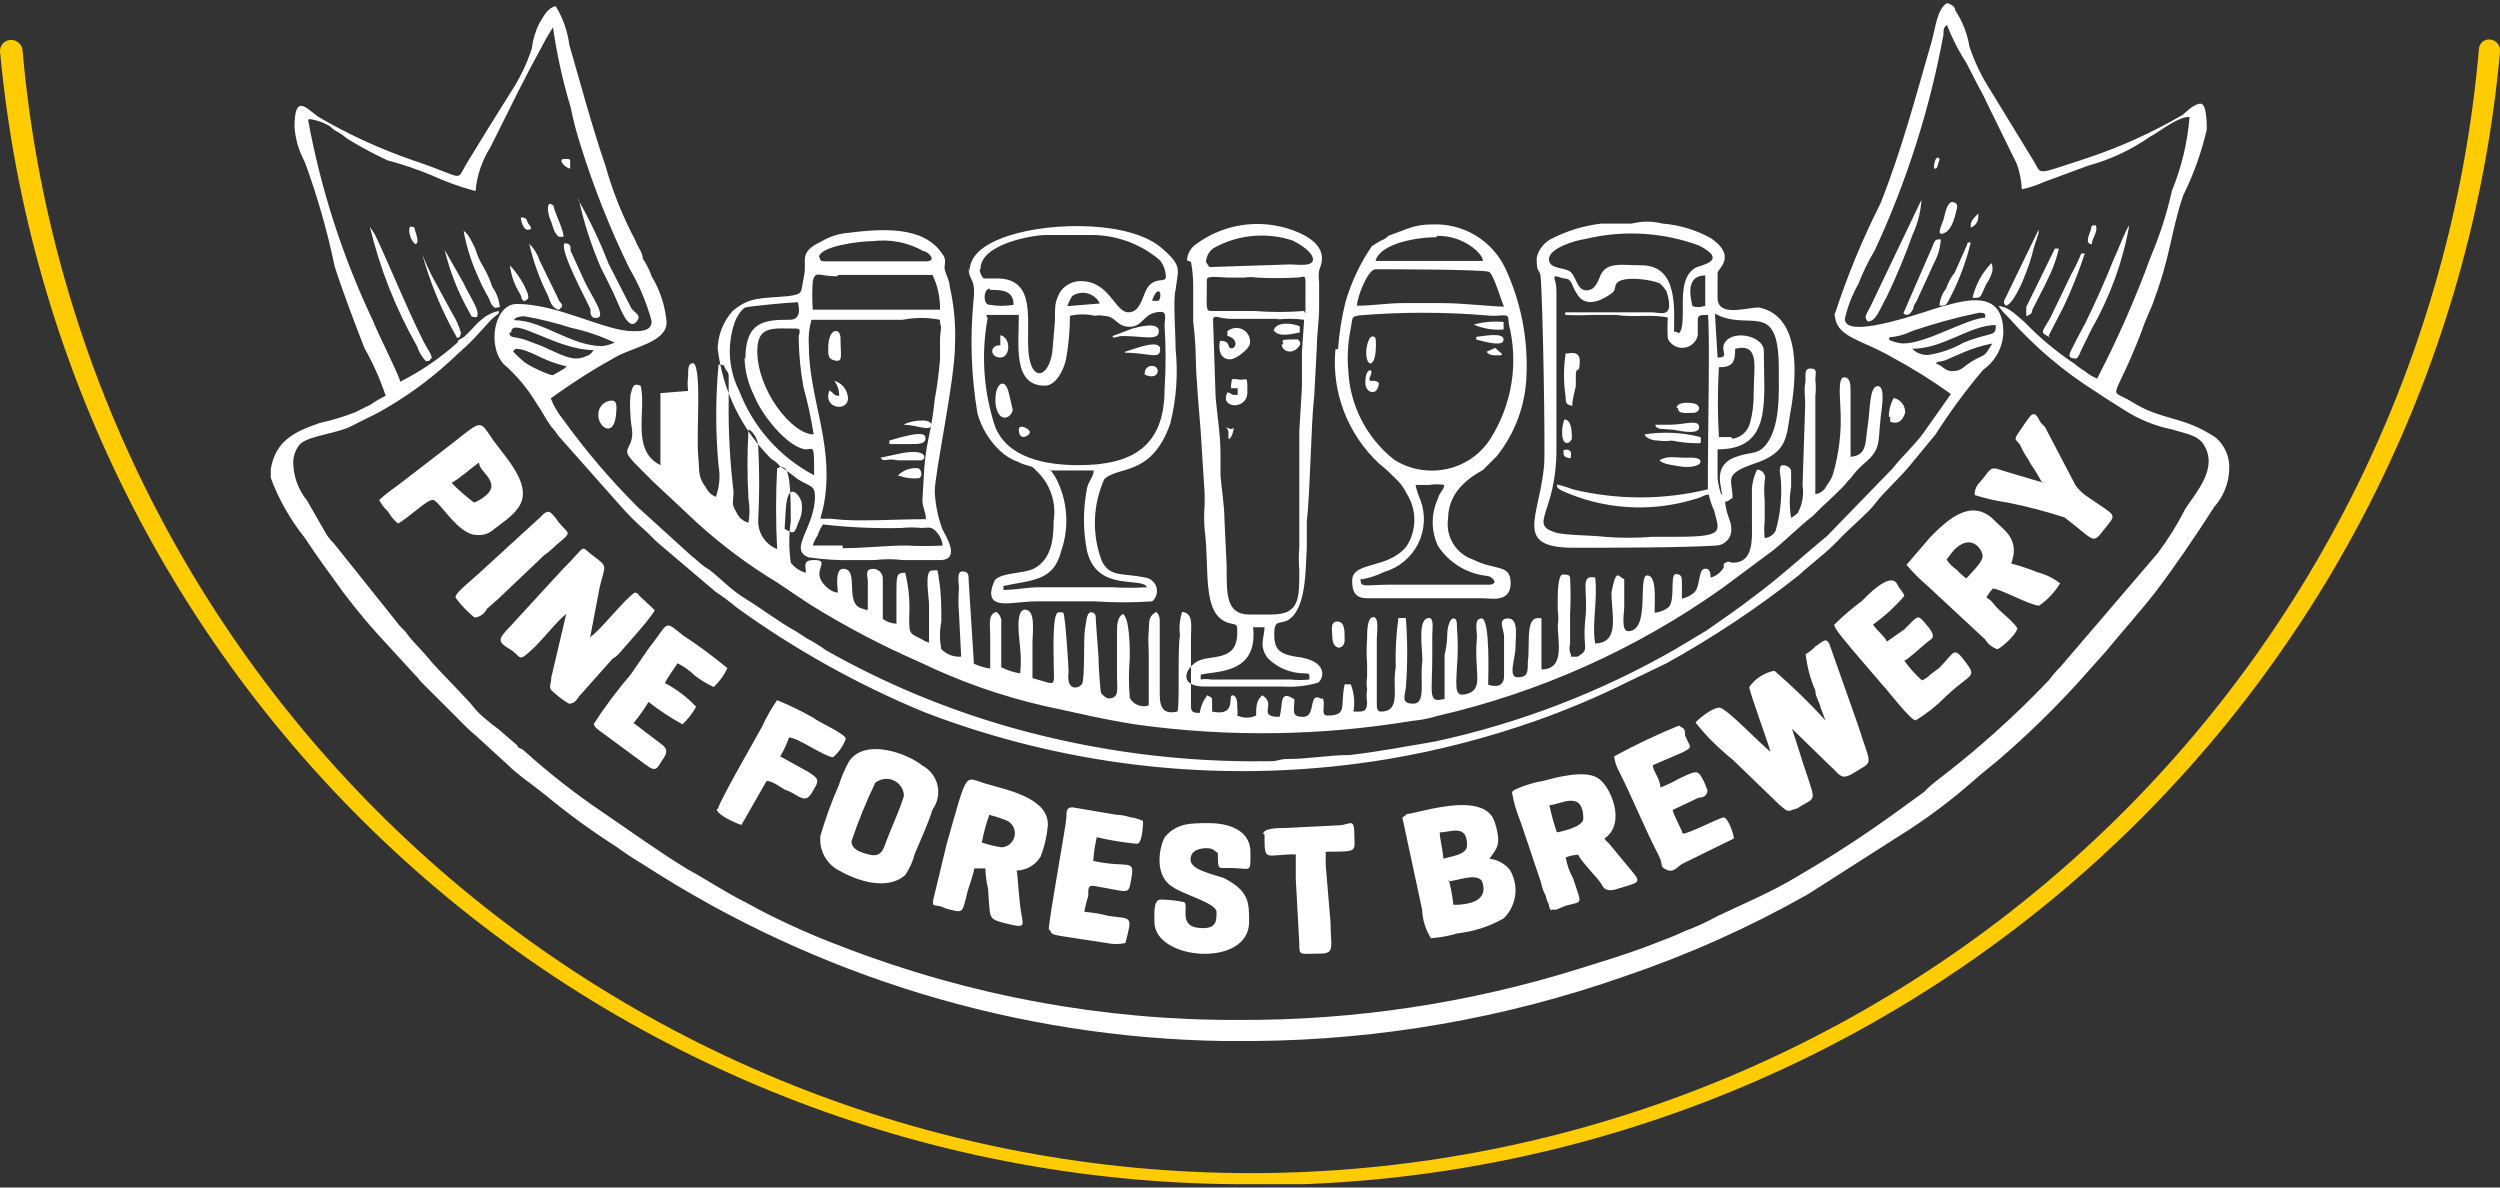 <svg width="120" height="57" viewBox="0 0 120 57" fill="none" xmlns="http://www.w3.org/2000/svg">
<rect x="0" y="0" width="120" height="57" fill="#333333" stroke="none"/>
<g clip-path="url(#clip0_75_133)">
<path d="M60.042 56.842C45.026 56.915 30.529 51.368 19.413 41.298C8.297 31.227 1.37 17.363 2.71358e-06 2.446C-0 2.313 0.049 2.185 0.14 2.087C0.23 1.989 0.353 1.929 0.486 1.919C0.625 1.906 0.764 1.947 0.874 2.034C0.984 2.12 1.057 2.245 1.078 2.383C2.359 17.1 9.125 30.803 20.039 40.787C30.954 50.771 45.224 56.31 60.032 56.31C74.84 56.31 89.11 50.771 100.024 40.787C110.939 30.803 117.704 17.1 118.986 2.383C118.985 2.313 118.999 2.244 119.028 2.181C119.056 2.118 119.098 2.061 119.15 2.015C119.202 1.969 119.263 1.935 119.33 1.915C119.396 1.894 119.466 1.889 119.535 1.898C119.605 1.905 119.672 1.927 119.733 1.961C119.794 1.995 119.848 2.041 119.891 2.096C119.935 2.151 119.967 2.214 119.985 2.281C120.004 2.348 120.009 2.419 120 2.488C118.646 17.397 111.735 31.256 100.634 41.328C89.532 51.4 75.048 56.951 60.042 56.884V56.842Z" fill="#FECC00"/>
<path fill-rule="evenodd" clip-rule="evenodd" d="M88.066 15.012C88.066 16.192 89.27 16.256 90.771 17.12C91.767 17.655 92.727 18.254 93.645 18.912L92.335 20.768C91.912 21.358 91.299 21.906 90.834 22.497L87.706 25.722C86.523 26.692 85.445 27.704 84.24 28.59C83.459 29.201 82.677 29.728 81.894 30.276L80.415 31.162C76.828 33.221 72.942 34.715 68.897 35.59C67.523 35.822 66.213 36.075 64.776 36.243C63.761 36.243 62.789 36.433 61.775 36.433C61.416 36.433 61.352 36.538 60.993 36.538C56.801 36.609 52.622 36.069 48.587 34.936C45.476 34.06 42.481 32.814 39.668 31.225C39.366 31.006 39.048 30.809 38.717 30.635L38.231 30.319C37.386 29.855 36.604 29.243 35.843 28.779C35.082 28.316 34.639 27.81 34.047 27.346C33.897 27.261 33.755 27.162 33.624 27.051C33.491 26.922 33.35 26.802 33.201 26.692L30.623 24.352C29.312 23.046 28.111 21.636 27.03 20.135C26.779 19.832 26.579 19.49 26.438 19.123C27.431 18.398 28.469 17.736 29.545 17.141C30.39 16.656 31.997 16.424 31.997 15.476C31.932 14.692 31.686 13.934 31.278 13.262C31.176 12.963 31.034 12.679 30.855 12.418C30.855 12.123 30.623 11.891 30.496 11.533C29.889 10.393 29.407 9.191 29.059 7.949C28.404 6.03 27.875 4.048 27.326 2.151C27.244 1.492 27.02 0.86 26.671 0.295C26.248 0.401 26.079 0.822 25.889 1.117C25.698 1.493 25.576 1.9 25.53 2.319C25.289 3.065 24.948 3.774 24.515 4.428C23.902 5.397 22.951 6.937 22.402 7.843C21.852 8.75 22.402 8.56 19.887 7.717C18.284 7.169 16.741 6.463 15.28 5.608C14.688 5.187 14.138 4.47 14.138 6.093C14.177 6.677 14.343 7.245 14.624 7.759C15.227 9.394 15.707 11.071 16.061 12.777C16.421 13.915 17.076 15.644 17.499 16.72C17.91 17.444 18.25 18.207 18.513 18.997C18.263 19.118 18.023 19.259 17.794 19.418L17.076 19.777C16.514 19.999 15.934 20.175 15.343 20.304C14.138 20.725 13.229 21.147 12.997 22.517V22.939C13.383 23.975 13.933 24.943 14.624 25.807C15.216 26.713 15.829 27.535 16.484 28.442C17.142 29.316 17.848 30.154 18.598 30.951L19.971 32.448C20.098 32.553 20.098 32.617 20.225 32.743L21.958 34.472C22.238 34.77 22.534 35.051 22.846 35.316L24.346 36.686C24.896 37.234 25.614 37.698 26.206 38.183C27.274 39.068 28.396 39.884 29.566 40.629C30.052 40.987 30.454 41.24 30.94 41.535C39.227 46.893 48.858 49.816 58.731 49.969H60.169C66.231 49.922 72.244 48.875 77.964 46.869C81.019 45.835 83.97 44.515 86.777 42.927L91.003 40.228C92.415 39.359 93.745 38.364 94.977 37.255L95.928 36.475C97.253 35.335 98.509 34.117 99.689 32.828L101.084 31.267C101.803 30.382 102.691 29.412 103.473 28.4C104.255 27.388 105.396 25.722 106.283 24.331C106.726 23.836 106.981 23.202 107.002 22.539C107.021 22.249 106.972 21.959 106.858 21.691C106.744 21.424 106.569 21.187 106.347 21C104.741 19.924 103.768 20.219 102.268 19.25C101.148 18.596 101.444 19.439 102.817 15.855C102.987 15.307 103.24 14.885 103.409 14.358C104.191 12.25 104.191 11.195 104.783 9.403C105.286 8.39 105.669 7.322 105.924 6.22C105.924 5.925 105.924 4.976 105.628 4.976C105.332 4.976 104.973 5.334 104.783 5.503C103.305 6.368 101.739 7.074 100.112 7.611C97.724 8.391 97.999 8.391 97.661 7.801L95.547 4.343C95.121 3.686 94.78 2.978 94.533 2.235C94.432 1.617 94.202 1.028 93.856 0.506C93.856 0.337 93.687 0.211 93.455 0.148C92.969 0.443 92.906 1.349 92.715 2.003C91.954 4.638 91.278 7.211 90.264 9.762C89.385 11.501 88.643 13.305 88.045 15.159L88.066 15.012ZM58.964 20.747C58.964 21.042 58.964 20.747 58.964 20.979C58.964 21.21 59.133 20.978 59.196 20.683C59.26 20.388 59.196 20.683 58.964 20.557C58.731 20.43 58.964 20.557 58.964 20.747ZM92.779 8.096C92.969 8.096 92.969 8.096 93.032 7.864C93.096 7.632 93.138 7.632 93.032 7.569C92.927 7.506 92.8 7.864 92.842 8.096H92.779ZM27.368 8.096C27.368 7.991 27.368 7.991 27.368 7.801C27.368 7.611 27.368 7.632 27.073 7.632C26.777 7.632 27.072 8.033 27.368 8.096ZM75.047 21.611C75.047 21.843 75.047 21.906 75.237 21.969C75.427 22.033 75.406 21.969 75.406 21.78C75.406 21.59 75.237 21.548 75.047 21.611ZM71.349 16.888C71.518 17.057 71.581 17.057 71.94 17.057C72.3 17.057 71.94 16.888 71.771 16.698L71.349 16.888ZM94.596 10.795C94.596 10.921 94.596 10.795 94.596 10.921C94.699 10.887 94.788 10.822 94.852 10.735C94.916 10.649 94.953 10.544 94.956 10.437C94.956 10.205 94.956 10.437 94.956 10.247C94.85 10.373 94.596 10.563 94.596 10.795ZM25.36 11.027C25.593 11.027 25.466 10.858 25.36 10.732C25.255 10.605 25.361 10.437 25.001 10.437C25.001 10.605 25.128 11.027 25.318 11.027H25.36ZM48.904 20.62C48.904 21.21 49.432 20.915 49.432 20.747C49.432 20.578 48.904 20.325 48.904 20.62ZM54.948 17.879V17.985C55.667 18.301 55.73 17.563 55.308 17.563C55.263 17.56 55.219 17.566 55.177 17.58C55.135 17.595 55.096 17.617 55.062 17.646C55.029 17.676 55.002 17.712 54.982 17.752C54.962 17.791 54.951 17.835 54.948 17.879ZM19.908 11.723C20.204 11.723 19.908 11.069 19.908 11.006C19.908 10.943 19.908 10.879 19.675 10.879C19.549 11.238 19.845 11.723 19.971 11.723H19.908ZM100.408 11.723C100.408 11.427 100.725 11.132 100.598 10.816C100.366 10.816 100.408 10.816 100.366 11.006C100.324 11.195 100.049 11.659 100.366 11.723H100.408ZM43.156 22.834C43.439 22.939 43.742 22.982 44.043 22.96C44.339 22.96 44.233 22.475 44.043 22.475C43.868 22.459 43.691 22.483 43.526 22.545C43.361 22.608 43.213 22.706 43.092 22.834H43.156ZM43.388 20.388C43.98 20.388 44.698 20.747 44.698 20.388C44.698 20.03 43.557 20.219 43.388 20.388ZM70.862 16.171V16.298C71.349 16.424 72.173 16.656 72.173 16.298C72.173 15.939 71.222 16.129 70.862 16.171ZM65.537 18.385C65.537 18.87 66.128 19.06 66.192 18.385C66.065 18.28 66.065 18.28 65.833 18.28C65.6 18.28 65.833 18.027 65.833 17.858C65.833 17.689 65.537 17.732 65.537 18.322V18.385ZM70.736 15.581C71.188 15.777 71.682 15.856 72.173 15.813C72.173 15.581 72.173 15.707 72.173 15.454C71.69 15.408 71.203 15.451 70.736 15.581ZM61.521 16.53C61.521 16.888 62.113 17.078 62.409 16.53V16.424C62.24 16.235 62.409 16.298 61.88 16.298C61.352 16.298 61.648 16.424 61.585 16.53H61.521ZM80.542 19.587C80.542 19.882 80.901 19.819 81.26 19.819C81.62 19.819 81.683 19.418 81.26 19.355C80.838 19.292 80.479 19.355 80.479 19.587H80.542ZM74.984 20.789C74.984 21.506 75.449 21.253 75.449 21.021C75.449 20.789 75.449 20.135 75.089 20.135C75.011 20.344 74.975 20.566 74.984 20.789ZM25.128 14.463C25.487 14.358 25.382 14.168 25.128 13.641C24.948 13.313 24.728 13.009 24.473 12.735C24.535 13.221 24.701 13.688 24.959 14.105C25.086 14.295 24.959 14.358 25.192 14.463H25.128ZM48.016 16.572C47.467 16.572 47.53 17.162 48.016 17.162C48.502 17.162 48.545 16.213 48.016 16.087V16.572ZM65.579 16.93C65.579 17.647 66.044 17.689 66.044 16.572C66.044 16.256 66.044 16.15 65.875 16.15C65.706 16.15 65.579 16.614 65.579 16.93ZM27.051 11.364C27.051 11.069 26.755 10.479 26.629 10.099C26.502 9.72 26.629 9.93 26.459 9.804C26.291 9.677 26.206 10.099 26.459 10.647C26.506 10.812 26.563 10.974 26.629 11.132C26.819 11.427 26.819 11.364 27.051 11.364ZM61.141 15.855C61.373 16.213 62.028 16.024 62.388 15.96V15.665C62.028 15.497 61.246 15.433 61.141 15.855ZM93.666 9.699C93.434 9.804 93.37 10.226 93.307 10.479C93.244 10.732 92.884 11.364 93.307 11.195C93.73 11.027 93.856 10.289 93.92 10.057C93.983 9.825 93.92 9.741 93.73 9.699H93.666ZM94.744 14.295C95.103 14.295 95.04 14.295 95.336 13.641C95.445 13.493 95.53 13.33 95.59 13.156C95.625 13.073 95.643 12.983 95.643 12.893C95.643 12.802 95.625 12.713 95.59 12.629C95.141 13.092 94.826 13.668 94.681 14.295H94.744ZM63.952 30.55C63.952 31.267 64.543 31.204 64.543 30.719C64.543 30.234 64.543 29.834 64.184 29.834C63.825 29.834 63.952 30.319 63.952 30.55ZM79.464 20.451C79.591 20.62 79.718 20.578 80.246 20.62C80.373 20.62 81.556 20.936 81.556 20.515C81.556 20.093 80.901 20.388 80.119 20.388C79.76 20.388 79.76 20.388 79.464 20.388V20.451ZM53.997 16.93C55.139 16.93 55.688 17.289 55.688 16.762C55.688 16.235 54.42 16.762 53.997 16.888V16.93ZM42.691 21.147V21.316H43.642C44.128 21.316 44.424 21.316 44.424 21.021C44.424 20.725 43.874 20.852 43.642 20.894C43.321 20.962 43.003 21.047 42.691 21.147ZM42.268 21.969C42.437 22.222 42.5 21.969 43.113 22.096H44.191C44.487 22.096 44.593 21.442 43.05 21.801L42.268 21.969ZM90.729 20.009C90.729 20.135 90.729 20.009 90.729 20.241C91.215 20.43 91.384 20.009 91.447 19.819C91.456 19.654 91.405 19.491 91.305 19.36C91.204 19.228 91.06 19.137 90.898 19.102C90.745 19.38 90.665 19.692 90.665 20.009H90.729ZM40.281 18.997C39.986 18.997 40.049 18.87 39.816 18.744C39.457 19.587 40.704 19.819 40.704 19.102C40.694 18.914 40.625 18.734 40.508 18.587C40.391 18.439 40.23 18.332 40.049 18.28C40.201 18.488 40.283 18.739 40.281 18.997ZM39.753 16.72C39.753 17.078 39.753 17.247 40.112 17.31C40.471 17.373 40.345 17.078 40.345 16.235C40.345 15.707 39.753 15.707 39.753 16.72ZM79.654 22.096C79.823 22.286 80.309 22.328 80.669 22.391C81.028 22.454 81.62 22.391 81.62 22.159C81.62 21.927 81.155 21.969 80.796 21.969C80.436 21.969 80.014 21.864 79.654 22.096ZM53.406 16.129C53.406 16.298 53.596 16.129 53.892 16.129C54.906 16.129 55.625 16.382 55.625 15.897C55.625 15.412 54.61 15.707 54.357 15.771L53.406 16.129ZM59.091 18.638C59.218 18.638 59.091 18.638 59.408 18.638V18.954C58.985 18.954 59.281 18.954 58.922 18.828C58.499 19.608 59.873 19.713 59.873 18.828C59.873 17.942 59.873 18.28 59.45 18.216C59.027 18.153 59.154 18.216 59.091 18.47V18.638ZM28.721 19.945C28.721 20.494 29.439 21.021 29.566 19.945C29.566 19.756 29.693 19.229 29.376 19.229C29.202 19.229 29.036 19.297 28.913 19.42C28.79 19.543 28.721 19.709 28.721 19.882V19.945ZM78.999 20.957C79.169 21.085 79.378 21.152 79.591 21.147C79.808 21.177 80.029 21.177 80.246 21.147C80.698 21.241 81.159 21.284 81.62 21.274C81.654 21.178 81.654 21.074 81.62 20.979C80.743 20.753 79.83 20.71 78.936 20.852L78.999 20.957ZM47.784 19.102C47.763 19.332 47.799 19.564 47.89 19.777C48.143 20.304 48.608 19.945 48.608 19.65L48.439 18.933C48.249 18.027 47.784 18.448 47.784 19.102ZM22.888 15.223C23.078 14.927 22.529 14.21 22.233 13.557L21.345 11.997C21.596 13.045 21.995 14.053 22.529 14.991C22.655 15.159 22.529 15.223 22.888 15.223ZM26.84 14.864C27.03 14.674 27.03 14.674 26.84 14.442L26.671 14.084L25.889 12.482C25.794 12.185 25.627 11.917 25.403 11.701C25.603 12.571 25.908 13.414 26.312 14.21C26.417 14.506 26.481 14.738 26.776 14.864H26.84ZM93.096 14.674C93.413 14.674 93.413 14.674 93.645 14.21C94.062 13.393 94.382 12.53 94.596 11.638C94.364 11.638 94.491 11.638 94.364 11.87L93.835 13.072C93.65 13.305 93.506 13.569 93.413 13.852C93.226 14.088 93.115 14.374 93.096 14.674ZM97.323 15.159C97.555 15.033 97.513 15.033 97.555 14.864L98.168 13.662C98.274 13.43 98.4 13.198 98.527 12.882C98.654 12.566 98.76 12.229 98.823 11.934H98.633L97.259 14.738C97.259 14.991 97.259 14.927 97.259 15.159H97.323ZM37.661 25.385C38.083 25.617 38.126 25.68 38.316 25.09C38.462 24.811 38.521 24.495 38.485 24.183C38.485 23.888 37.83 22.939 37.724 24.373L37.661 25.385ZM75.153 16.951C75.045 17.65 75.045 18.361 75.153 19.06C75.153 19.313 75.153 19.418 75.47 19.482C75.47 19.186 75.575 18.828 75.639 18.533V18.048C75.639 17.5 75.829 18.048 75.829 17.331C75.829 16.909 75.512 16.909 75.216 16.973L75.153 16.951ZM58.858 16.108C59.471 16.235 59.344 16.72 59.112 16.72C58.879 16.72 59.112 16.361 58.562 16.361C58.518 16.534 58.518 16.715 58.562 16.888C58.587 16.996 58.65 17.091 58.739 17.157C58.828 17.223 58.938 17.254 59.048 17.247C59.344 17.247 59.999 16.72 59.999 16.466C60.013 16.349 59.994 16.23 59.944 16.123C59.895 16.015 59.818 15.923 59.72 15.856C59.623 15.789 59.508 15.749 59.39 15.742C59.272 15.734 59.154 15.759 59.048 15.813C58.858 15.939 58.922 15.813 58.922 16.108H58.858ZM98.337 16.108L99.055 14.716C99.448 13.889 99.787 13.037 100.07 12.165H99.901C99.761 12.513 99.598 12.851 99.415 13.177L98.4 15.286C97.978 16.003 97.914 15.939 98.4 16.192L98.337 16.108ZM28.594 15.265C29.186 15.265 28.404 14.253 28.045 13.473L27.39 12.039C27.39 11.807 27.389 11.681 27.093 11.681C26.861 12.039 28.108 14.316 28.34 14.843C28.34 15.033 28.34 15.265 28.594 15.265ZM91.363 15.033C91.363 15.033 91.616 15.328 91.849 14.78C91.849 14.611 91.976 14.548 92.039 14.358L92.863 12.566C93.036 12.232 93.137 11.866 93.159 11.491C92.8 11.491 92.927 11.491 92.567 12.271L91.363 15.033ZM96.287 14.674C96.773 14.548 97.492 12.566 97.597 11.976L97.851 11.195C97.851 11.027 97.851 11.195 97.851 11.027L96.287 14.253C96.16 14.485 96.16 14.548 96.287 14.674ZM21.873 16.213C22.064 16.213 22.064 16.213 22.127 15.982C22.031 15.647 21.889 15.328 21.704 15.033L20.732 13.241C20.56 12.904 20.404 12.56 20.267 12.208C20.657 13.606 21.218 14.951 21.937 16.213H21.873ZM23.987 14.716C23.953 14.374 23.83 14.047 23.628 13.768C23.522 13.437 23.381 13.119 23.205 12.819C23.033 12.535 22.898 12.23 22.803 11.912C22.677 11.68 22.486 11.195 22.254 11.09C22.387 11.817 22.607 12.524 22.909 13.198C23.033 13.502 23.174 13.797 23.332 14.084C23.431 14.234 23.51 14.397 23.564 14.569C23.754 14.801 23.691 14.801 23.987 14.738V14.716ZM89.651 15.433C90.073 15.433 90.243 14.78 90.56 14.253C91.027 13.277 91.444 12.278 91.806 11.259C92.051 10.735 92.194 10.17 92.229 9.593L89.778 14.716C89.524 15.201 89.482 15.201 89.651 15.433ZM27.77 9.509C28.017 10.659 28.378 11.782 28.848 12.861C29.08 13.325 29.334 13.81 29.566 14.337C29.799 14.864 30.158 15.834 30.517 15.476C30.877 15.117 30.412 15.012 30.285 14.759L29.207 12.65C28.803 11.604 28.323 10.59 27.77 9.614V9.509ZM20.436 17.331C20.669 17.331 20.563 17.331 20.732 17.162C20.693 17.036 20.636 16.915 20.563 16.804C20.014 15.96 18.45 12.144 17.985 11.238L17.752 10.879C18.233 12.887 18.994 14.818 20.014 16.614C20.102 16.88 20.246 17.125 20.436 17.331ZM99.33 17.036C99.33 17.204 99.52 17.204 99.689 17.204C99.77 17.095 99.835 16.974 99.88 16.846L100.408 15.771C101.287 14.234 101.895 12.558 102.205 10.816C102.035 11.006 101.613 12.144 101.486 12.376C101.084 13.388 100.598 14.485 100.112 15.476C99.986 15.729 99.33 16.909 99.33 17.036ZM21.873 28.695C22.132 29.051 22.438 29.37 22.782 29.644C22.909 29.63 23.03 29.584 23.134 29.511C23.237 29.437 23.32 29.337 23.374 29.222L23.902 28.758L26.121 26.65C26.317 26.511 26.501 26.356 26.671 26.186C27.516 25.469 27.326 25.701 26.798 25.048C26.686 24.863 26.543 24.699 26.375 24.563C26.079 24.563 26.016 24.795 25.762 24.984L22.951 27.557C22.782 27.725 21.873 28.442 21.873 28.632V28.695ZM60.697 40.038C60.697 41.43 60.697 41.008 62.197 41.008C62.197 41.472 62.197 41.725 62.197 42.189L62.367 45.309C62.367 45.9 62.367 45.773 63.381 45.773C64.1 45.773 63.867 45.415 63.867 44.297L63.635 41.535V40.882C65.241 40.882 65.008 40.882 65.008 40.038C65.008 39.195 64.776 39.617 64.226 39.617L61.711 39.743C61.352 39.743 60.633 39.743 60.633 40.038H60.697ZM98.083 23.171L96.097 22.581C95.442 22.328 95.568 22.581 94.956 23.234C94.835 23.383 94.774 23.571 94.786 23.762C95.297 23.925 95.82 24.045 96.35 24.12C97.28 24.304 98.197 24.544 99.098 24.837C100.598 25.975 100.408 26.165 101.021 25.385C101.634 24.605 101.613 24.837 100.176 23.825C99.962 23.684 99.776 23.505 99.626 23.298L98.147 20.472C98.04 20.396 97.953 20.294 97.893 20.177C97.597 19.587 97.471 19.945 97.005 20.599C96.541 21.253 96.815 21.021 97.005 21.442C97.196 21.864 97.365 22.033 97.471 22.265C97.672 22.555 97.856 22.858 98.02 23.171H98.083ZM34.406 38.837C34.406 39.132 35.42 39.553 35.59 39.596L36.794 37.487C37.09 37.487 37.449 37.782 37.682 37.909C37.853 37.965 38.017 38.043 38.168 38.141C38.76 38.499 38.823 38.33 39.182 37.677C39.309 37.382 39.182 37.318 38.823 37.065L37.449 36.306C37.624 36.021 37.766 35.717 37.872 35.4C38.295 35.4 39.542 36.306 39.985 36.349C40.263 36.111 40.474 35.806 40.598 35.463C40.598 35.231 39.33 34.683 39.034 34.451C38.476 34.132 37.897 33.85 37.301 33.608C37.025 34.007 36.784 34.431 36.583 34.873C36.393 35.231 34.469 38.562 34.469 38.815L34.406 38.837ZM77.478 36.306C77.511 36.557 77.59 36.8 77.71 37.023C78.302 38.162 78.978 39.849 79.633 41.092C79.866 41.577 79.633 41.577 79.993 41.746C80.352 41.915 80.521 41.577 80.774 41.451L83.226 40.249C83.226 40.017 82.93 39.237 82.74 39.237C82.55 39.237 81.07 40.017 80.774 40.017C80.648 39.659 80.352 39.174 80.288 38.879L81.535 38.288C81.789 38.288 81.958 38.162 81.958 37.93L81.789 37.508C81.493 36.981 81.535 36.918 80.584 37.382C80.299 37.543 80.002 37.684 79.697 37.803C79.697 37.382 79.337 37.023 79.337 36.728L80.711 36.138C81.303 35.843 81.134 35.906 80.88 35.294C80.88 34.999 80.88 34.999 80.584 34.831C79.522 35.264 78.484 35.756 77.478 36.306ZM88.045 29.981C88.045 30.213 88.721 30.93 88.89 31.162L90.391 32.912C90.623 33.144 91.701 34.578 91.954 34.578C92.478 34.257 92.96 33.875 93.391 33.439C94.575 32.3 94.934 32.553 94.343 31.773C93.751 30.993 93.856 31.288 93.075 32.069L92.673 32.364C92.556 32.492 92.411 32.593 92.25 32.659C91.936 32.373 91.653 32.055 91.405 31.71C91.532 31.71 92.419 30.867 92.673 30.698C92.927 30.529 92.673 30.213 92.356 29.855C92.039 29.496 92.06 29.559 91.405 30.213L90.56 30.803C90.56 30.635 90.095 30.276 89.904 29.981C90.456 29.584 90.959 29.124 91.405 28.611C91.405 28.484 91.172 28.252 91.109 28.126C91.046 27.999 90.877 27.409 89.672 28.548L89.376 28.843C88.908 29.193 88.463 29.573 88.045 29.981ZM28.51 34.767C28.51 34.936 28.932 35.168 29.165 35.358L31.024 36.728C31.489 37.087 31.553 36.855 31.743 36.559C31.933 36.264 32.166 36.011 31.743 35.716L30.412 34.704C30.677 34.386 30.917 34.047 31.13 33.692C31.642 34.094 32.187 34.454 32.758 34.767C33.02 34.523 33.241 34.238 33.413 33.924C32.98 33.463 32.473 33.078 31.912 32.785C32.102 32.427 32.335 32.132 32.525 31.837C32.829 31.989 33.107 32.189 33.349 32.427C33.631 32.643 33.935 32.827 34.258 32.975C34.534 32.719 34.757 32.411 34.913 32.069C34.239 31.509 33.533 30.988 32.8 30.508C31.828 29.728 32.145 29.855 31.109 31.162L30.285 32.364C29.632 33.123 29.032 33.926 28.488 34.767H28.51ZM50.426 44.677C50.426 44.909 50.912 44.909 51.208 44.972L53.131 45.267C53.423 45.33 53.726 45.33 54.019 45.267C54.378 43.897 54.314 44.129 53.194 43.96C52.821 43.862 52.438 43.798 52.053 43.77C52.053 43.665 52.159 43.243 52.222 43.053C52.285 42.864 52.116 42.463 52.518 42.526C54.314 42.821 54.145 43.011 54.314 42.105C54.483 41.198 54.082 41.683 52.476 41.324C52.501 40.941 52.557 40.56 52.645 40.186C53.278 40.336 53.92 40.441 54.568 40.502C54.864 40.502 54.864 39.406 54.864 39.406C54.864 39.406 54.505 39.237 54.272 39.237C54.055 39.158 53.827 39.116 53.596 39.111L51.482 38.752C51.187 38.752 51.187 38.942 51.187 39.237C51.187 39.532 50.341 44.129 50.341 44.614L50.426 44.677ZM18.196 23.993C18.302 24.2 18.446 24.386 18.619 24.542C18.743 24.766 18.908 24.966 19.105 25.132C19.633 24.837 20.479 23.993 20.774 23.993C21.07 23.993 21.979 25.68 22.888 25.68C23.042 25.694 23.197 25.675 23.343 25.624C23.489 25.573 23.622 25.492 23.733 25.385C24.938 24.478 25.847 23.93 24.219 21.843L23.67 21.126C23.015 20.177 23.184 20.114 21.747 21.253L19.422 23.045C19.062 23.34 18.576 23.635 18.217 23.993H18.196ZM21.683 23.171C22.043 22.981 22.634 22.454 22.994 22.201C22.994 22.56 23.522 22.813 23.585 23.277C23.649 23.74 22.803 24.12 22.761 24.12C22.719 24.12 21.852 23.403 21.683 23.171ZM58.393 43.791C58.393 44.192 58.393 44.55 57.738 44.55C56.491 44.55 57.083 43.538 56.85 43.306C56.476 43.223 56.093 43.181 55.709 43.18C55.35 43.18 55.413 43.897 55.413 44.255C55.413 46.11 59.957 46.469 59.957 44.255C59.957 43.306 59.957 42.779 58.753 42.147C58.034 41.915 57.146 41.725 57.146 41.261C57.146 40.797 57.611 40.713 57.928 40.713C58.245 40.713 58.288 40.84 58.457 40.945C58.457 41.788 58.457 41.662 59.006 41.662C60.084 41.662 60.021 41.978 60.021 40.903C60.021 39.827 58.943 39.511 58.034 39.511C57.125 39.511 56.491 39.511 55.921 40.165C55.688 40.544 55.329 41.978 56.28 42.568C56.766 42.927 58.393 43.348 58.393 43.77V43.791ZM39.373 40.249C39.361 40.573 39.446 40.894 39.615 41.171C39.784 41.448 40.03 41.67 40.324 41.809C41.169 42.294 42.606 42.758 43.452 41.999C43.664 41.683 43.821 41.334 43.916 40.966C44.212 40.249 44.529 39.596 44.762 38.858C44.883 38.692 44.967 38.502 45.008 38.301C45.049 38.1 45.046 37.893 45 37.693C44.954 37.493 44.865 37.305 44.741 37.143C44.616 36.98 44.457 36.846 44.276 36.749C43.62 36.201 41.528 35.379 40.746 36.559C40.547 36.922 40.385 37.303 40.26 37.698C39.91 38.493 39.614 39.31 39.373 40.144V40.249ZM40.873 40.376C41.195 39.418 41.576 38.482 42.014 37.571C42.134 37.475 42.278 37.413 42.431 37.392C42.583 37.371 42.738 37.392 42.88 37.453C43.021 37.514 43.143 37.612 43.233 37.737C43.322 37.862 43.376 38.009 43.388 38.162C43.388 38.394 42.669 40.017 42.543 40.376C42.416 40.734 42.31 41.156 41.761 41.029C41.211 40.903 40.873 40.734 40.873 40.376ZM72.574 38.035C72.663 38.527 72.805 39.008 72.997 39.469L73.969 42.358C74.012 42.586 74.09 42.807 74.202 43.011C74.219 43.138 74.262 43.26 74.329 43.37C74.434 43.897 74.498 43.601 74.561 43.665H74.688L75.153 43.475C75.998 43.243 75.935 43.475 75.512 42.168C75.336 41.853 75.215 41.511 75.153 41.156C75.348 41.077 75.555 41.034 75.766 41.029C75.766 41.219 76.78 42.231 76.886 42.463C76.991 42.695 77.203 42.821 77.668 42.653C78.872 42.294 78.809 42.4 78.027 41.451L77.245 40.502C77.139 40.376 77.076 40.376 77.013 40.249C78.09 39.532 77.308 37.677 76.653 37.319C75.998 36.96 74.688 37.318 73.969 37.508C73.779 37.508 72.574 37.867 72.574 38.035ZM74.371 38.647C74.857 38.647 75.998 37.867 75.998 39.3C75.998 39.659 75.089 39.891 74.73 39.954C74.583 39.526 74.463 39.09 74.371 38.647ZM44.783 43.243C44.783 43.475 44.783 43.433 44.973 43.475C45.114 43.488 45.251 43.531 45.375 43.601C46.283 43.833 46.157 43.897 46.453 42.758C46.579 42.358 46.706 41.999 46.77 41.683H47.298C47.306 42.01 47.349 42.335 47.425 42.653C47.53 43.96 47.425 44.086 48.016 44.255C49.158 44.55 49.158 44.55 49.031 43.897C48.904 43.243 48.862 42.041 48.798 41.788C49.028 41.781 49.252 41.718 49.451 41.604C49.65 41.49 49.818 41.329 49.94 41.135C50.138 40.636 50.259 40.11 50.299 39.574C50.299 38.246 48.185 37.888 47.234 37.593C46.283 37.297 46.453 36.939 45.438 40.523L44.783 43.243ZM48.08 40.671C47.756 40.623 47.438 40.546 47.129 40.439C47.211 39.987 47.331 39.542 47.488 39.111C47.754 39.178 48.015 39.263 48.27 39.364C48.416 39.417 48.539 39.518 48.619 39.651C48.699 39.785 48.73 39.941 48.708 40.094C48.685 40.248 48.611 40.389 48.496 40.494C48.382 40.599 48.235 40.661 48.08 40.671ZM91.511 27.114C91.822 27.477 92.161 27.816 92.525 28.126L95.294 30.698C95.426 30.921 95.637 31.087 95.885 31.162C96.118 31.056 96.794 30.445 96.836 30.15C96.54 29.728 95.949 29.328 95.716 29.011C95.484 28.695 95.399 28.779 95.357 28.653C95.443 28.511 95.542 28.376 95.653 28.252C96.012 28.252 97.323 29.011 97.872 29.075C98.282 28.791 98.628 28.425 98.886 27.999C98.566 27.753 98.2 27.574 97.809 27.472C97.396 27.303 96.972 27.163 96.541 27.051C96.607 26.86 96.649 26.661 96.667 26.46C96.667 25.68 96.118 25.385 95.716 24.963C94.575 23.825 93.37 25.069 92.652 25.786L91.511 27.114ZM94.385 27.767C94.215 27.645 94.059 27.503 93.92 27.346C93.728 27.217 93.563 27.052 93.434 26.861L93.793 26.397C94.638 25.554 95.167 26.397 95.167 26.692C95.167 26.987 94.638 27.472 94.385 27.767ZM67.312 39.237L68.263 43.665C68.281 44.151 68.426 44.623 68.686 45.035C69.115 45.004 69.541 44.926 69.954 44.803C70.734 44.716 71.489 44.472 72.173 44.086C72.48 43.787 72.676 43.392 72.73 42.968C72.783 42.543 72.691 42.112 72.469 41.746C72.225 41.452 71.877 41.263 71.496 41.219C71.814 40.734 72.109 40.608 71.75 39.469C71.391 38.331 69.637 38.647 68.749 38.815L67.608 39.068C67.439 39.068 67.608 39.068 67.312 39.237ZM69.108 39.954C69.637 39.954 70.419 39.532 70.419 40.565C70.419 41.029 69.7 41.092 69.278 41.219C69.278 40.924 69.108 40.249 69.108 39.954ZM69.531 42.294C69.954 42.294 70.841 41.873 71.137 42.294C71.496 43.264 70.482 43.433 69.763 43.433C69.717 43.013 69.639 42.597 69.531 42.189V42.294ZM28.319 30.635L28.784 28.189C29.038 27.114 29.207 27.219 28.488 26.692C27.77 26.165 28.256 26.102 26.988 27.346L24.473 30.087C23.881 30.698 23.881 30.803 24.473 31.162C25.065 31.52 24.832 31.837 25.551 31.162C25.974 30.803 26.755 29.77 27.178 29.475L26.459 32.532C26.459 32.828 26.333 32.954 26.459 33.123C26.717 33.371 27 33.59 27.305 33.776C27.664 33.776 27.706 33.481 27.897 33.312L29.397 31.626C29.507 31.564 29.607 31.485 29.693 31.394C30.052 30.972 31.257 29.665 31.426 29.285L30.707 28.611C30.581 28.505 30.707 28.505 30.475 28.442C29.989 28.737 28.784 30.297 28.362 30.55L28.319 30.635ZM87.622 34.578C86.853 33.735 86.034 32.94 85.17 32.195C84.683 32.29 84.251 32.57 83.966 32.975C83.966 33.207 84.917 35.779 84.98 36.075C84.621 35.843 82.867 33.966 82.529 33.966C82.19 33.966 81.514 34.514 81.387 34.683C81.797 35.205 82.257 35.685 82.761 36.117C82.951 36.306 83.057 36.349 83.247 36.538L85.17 38.394C85.315 38.546 85.47 38.687 85.635 38.815C85.889 39.047 86.058 38.815 86.248 38.815C87.326 38.099 87.199 38.815 86.248 35.695L86.016 34.978L87.854 36.77C88.277 37.129 88.341 37.487 88.932 37.129C89.968 36.475 89.841 36.897 89.186 34.809L87.854 31.035C87.685 30.508 87.495 30.803 87.136 31.035C87.002 31.18 86.845 31.302 86.671 31.394C86.738 31.997 86.895 32.587 87.136 33.144C87.136 33.439 87.326 33.671 87.389 33.966L87.622 34.578ZM64.1 16.762C64.005 17.779 64.147 18.805 64.513 19.759C64.88 20.713 65.461 21.57 66.213 22.265C66.467 22.466 66.707 22.684 66.931 22.918C67.181 23.134 67.382 23.4 67.523 23.698C67.762 24.073 67.889 24.508 67.889 24.953C67.889 25.397 67.762 25.832 67.523 26.207C66.636 27.346 64.903 26.924 64.903 27.873C64.903 28.421 65.072 28.716 65.621 28.716H70.292C70.651 28.716 70.82 28.716 71.18 28.716C71.539 28.716 72.511 28.948 72.511 27.999C72.511 27.051 71.792 27.409 70.715 26.861C70.311 26.726 69.968 26.453 69.748 26.09C69.527 25.727 69.443 25.298 69.51 24.879C69.51 23.445 70.82 22.771 71.18 22.56L71.835 21.906C72.736 20.786 73.242 19.4 73.272 17.963C73.343 16.213 72.995 14.472 72.257 12.882C71.944 12.222 71.442 11.669 70.814 11.293C70.185 10.918 69.459 10.737 68.728 10.774C68.339 10.77 67.953 10.834 67.587 10.964L66.636 11.322C66.538 11.43 66.415 11.51 66.276 11.554L65.854 11.807C65.293 12.628 64.866 13.531 64.586 14.485C64.4 15.232 64.279 15.994 64.226 16.762H64.1ZM68.96 11.322C69.671 11.302 70.361 11.559 70.884 12.039C70.989 12.165 71.18 12.334 71.18 12.524H66.023C66.255 11.68 68.009 11.385 68.96 11.385V11.322ZM65.135 14.674C65.135 14.253 65.663 12.924 66.023 12.924C66.382 12.924 71.243 12.924 71.475 13.051C71.708 13.177 72.067 14.485 72.194 14.716C71.539 14.716 70.271 14.548 69.193 14.548H67.397C66.572 14.548 65.896 14.674 65.135 14.674ZM64.713 17.774C64.663 17.132 64.699 16.487 64.818 15.855C64.945 15.265 64.818 15.201 65.241 15.138C67.273 14.97 69.316 14.97 71.349 15.138C71.587 15.166 71.828 15.166 72.067 15.138C72.426 15.138 72.384 15.138 72.426 15.56C72.659 16.489 72.701 17.456 72.548 18.402C72.395 19.348 72.052 20.253 71.539 21.063C71.279 21.47 70.932 21.815 70.524 22.075C69.986 22.412 69.363 22.59 68.728 22.59C68.093 22.59 67.47 22.412 66.931 22.075C66.257 21.546 65.708 20.875 65.325 20.109C64.941 19.344 64.732 18.503 64.713 17.647V17.774ZM65.368 27.81C65.741 27.739 66.104 27.619 66.445 27.451C66.795 27.349 67.119 27.177 67.398 26.945C67.678 26.712 67.906 26.424 68.069 26.1C68.231 25.775 68.325 25.421 68.344 25.058C68.363 24.696 68.306 24.333 68.178 23.993C68.076 23.764 67.998 23.523 67.946 23.277C68.242 23.277 68.305 23.277 68.601 23.277C68.839 23.236 69.082 23.236 69.32 23.277C69.32 23.509 69.087 23.635 69.024 23.93C68.856 24.286 68.769 24.675 68.769 25.069C68.769 25.462 68.856 25.851 69.024 26.207C69.282 26.602 69.624 26.935 70.026 27.183C70.428 27.431 70.879 27.587 71.349 27.641C71.602 27.641 71.962 27.999 71.539 28.063H68.665H67.756H66.805C65.473 28.063 65.304 28.252 65.304 27.767L65.368 27.81ZM57.167 12.566C57.232 12.921 57.268 13.28 57.273 13.641C57.273 14.126 57.273 14.358 57.273 14.906V15.433C57.346 16.028 57.389 16.626 57.4 17.226C57.4 18.006 57.569 19.861 57.633 20.704L57.823 23.698C57.823 23.93 57.823 23.93 57.823 24.225C57.791 24.625 57.791 25.027 57.823 25.427C58.076 27.282 57.654 29.496 58.964 29.897C59.387 30.023 59.387 29.897 59.387 30.382C59.387 31.816 58.076 31.394 57.463 31.752C56.85 32.111 56.576 32.954 57.823 32.954C58.245 32.954 58.605 32.954 59.091 32.954H61.585C62.155 32.991 62.727 32.927 63.275 32.764C63.571 32.532 63.74 31.689 62.197 31.52C61.416 31.394 61.162 31.162 61.162 30.445C61.162 29.728 61.416 29.96 61.775 29.791C62.726 29.307 62.662 27.282 62.726 26.249C62.726 25.954 62.726 25.954 62.726 25.722V25.069C62.916 23.15 62.916 20.515 63.085 18.976L63.212 16.572C63.212 16.045 63.318 15.37 63.318 14.78V13.536C63.29 13.354 63.29 13.169 63.318 12.988C63.318 12.861 63.973 11.912 62.409 11.195C61.599 10.827 60.704 10.683 59.818 10.779C58.933 10.876 58.09 11.209 57.379 11.744C57.259 11.832 57.161 11.946 57.091 12.078C57.022 12.209 56.983 12.354 56.977 12.503L57.167 12.566ZM58.055 12.819L61.944 12.692C62.24 12.692 63.022 12.819 63.022 12.461C63.022 12.102 62.43 11.744 62.071 11.554C61.444 11.342 60.779 11.265 60.12 11.327C59.461 11.388 58.822 11.588 58.245 11.912C58.142 11.989 58.056 12.087 57.993 12.2C57.931 12.312 57.895 12.438 57.886 12.566C57.886 12.566 57.992 12.756 58.055 12.819ZM62.599 14.927C61.804 14.992 61.006 14.992 60.211 14.927H58.351C57.823 14.927 57.928 15.054 57.928 13.43C57.928 13.198 58.541 13.325 59.07 13.325H59.725C59.928 13.292 60.135 13.292 60.338 13.325C60.957 13.357 61.578 13.357 62.197 13.325C62.726 13.325 62.662 12.966 62.662 14.274C62.662 14.632 62.662 14.695 62.662 15.054L62.599 14.927ZM61.225 15.349C61.681 15.285 62.143 15.285 62.599 15.349L62.493 16.909C62.493 17.268 62.493 17.921 62.493 18.575L62.367 20.683C62.367 21.168 62.367 21.337 62.367 21.822C62.367 23.192 62.367 24.879 62.367 26.249C62.335 26.628 62.335 27.009 62.367 27.388C62.367 28.758 62.367 29.496 61.035 29.496H59.957C58.837 29.496 58.879 28.484 58.879 27.156L58.774 24.942C58.774 24.352 58.647 23.509 58.584 22.834V21.759C58.584 20.873 58.414 19.84 58.351 19.081L58.224 15.307C58.351 15.075 58.414 15.307 59.196 15.307C59.978 15.307 60.633 15.307 61.458 15.307L61.225 15.349ZM60.148 30.108H60.697C60.697 30.593 60.401 31.014 60.866 31.605C61.328 32.059 61.95 32.317 62.599 32.322C62.853 32.322 62.853 32.322 62.853 32.617C62.551 32.649 62.246 32.649 61.944 32.617C61.416 32.617 58.837 32.617 58.118 32.617C57.958 32.587 57.793 32.587 57.633 32.617V32.385C58.351 32.195 60.401 32.385 60.148 30.108ZM46.495 12.84C46.495 13.557 46.854 13.262 46.727 14.442C46.555 16.242 46.619 18.057 46.917 19.84C47.107 20.524 47.479 21.144 47.995 21.632C48.238 21.864 48.525 22.044 48.841 22.159C49.432 22.454 49.496 22.286 49.728 22.581C50.062 22.886 50.313 23.27 50.461 23.697C50.609 24.124 50.647 24.581 50.574 25.026C50.574 25.933 50.447 26.882 49.602 27.304C49.136 27.535 48.122 27.472 47.763 27.831C47.662 28.021 47.597 28.228 47.573 28.442C47.573 29.264 48.651 28.864 49.792 28.864C50.151 28.864 50.278 28.864 50.679 28.864C51.081 28.864 51.821 28.864 52.539 28.864C53.461 28.928 54.386 28.928 55.308 28.864C55.402 28.783 55.471 28.677 55.506 28.558C55.542 28.44 55.544 28.314 55.511 28.194C55.477 28.075 55.411 27.968 55.319 27.885C55.227 27.802 55.113 27.746 54.991 27.725C53.871 27.493 53.258 27.725 52.877 26.903C52.407 25.636 52.452 24.236 53.004 23.003C53.659 22.349 55.287 22.897 56.174 20.325C56.468 19.154 56.553 17.941 56.428 16.741C56.428 15.96 56.301 14.337 56.428 13.915C56.533 12.967 56.787 12.798 55.815 11.955C54.314 10.584 50.489 10.647 48.46 11.301C47.742 11.533 46.537 12.018 46.537 13.03L46.495 12.84ZM47.023 12.966C47.047 13.115 47.113 13.254 47.213 13.367H47.868C49.792 13.367 49.242 15.476 49.369 16.909C49.496 18.343 50.32 18.153 50.51 16.909L50.637 15.412C50.637 14.632 50.637 14.506 50.87 14.042C50.978 13.872 51.128 13.732 51.305 13.636C51.483 13.54 51.682 13.491 51.884 13.494C53.258 13.494 53.511 14.991 54.166 14.991C54.822 14.991 54.822 14.042 55.181 13.683C55.54 13.325 55.9 13.557 55.963 13.325C55.963 13.018 55.859 12.721 55.667 12.482C54.73 11.688 53.536 11.261 52.307 11.28H50.193C49.602 11.28 47.065 11.701 47.065 12.903L47.023 12.966ZM55.667 14.442H55.308C55.308 14.337 55.477 13.979 55.604 13.979C55.73 13.979 55.73 14.337 55.604 14.442H55.667ZM47.509 13.915C48.059 13.915 48.651 13.915 48.651 14.632C48.273 14.697 47.887 14.697 47.509 14.632C47.15 14.632 47.213 13.852 47.509 13.852V13.915ZM51.229 14.695C51.289 14.526 51.367 14.363 51.461 14.21C51.569 14.137 51.693 14.088 51.822 14.066C51.951 14.044 52.083 14.05 52.21 14.085C52.336 14.119 52.454 14.18 52.554 14.263C52.655 14.347 52.736 14.451 52.793 14.569L51.229 14.695ZM47.34 15.117H48.904C48.904 16.593 48.608 18.512 50.151 18.512C50.7 18.512 51.06 17.732 51.165 17.268C51.294 16.572 51.357 15.866 51.356 15.159C51.752 15.069 52.164 15.069 52.56 15.159C52.692 15.129 52.83 15.129 52.962 15.159C53.575 15.159 53.575 15.686 54.23 15.686C54.885 15.686 54.885 14.97 55.73 14.97C56.026 14.97 55.9 15.328 55.9 15.644C55.964 16.655 55.964 17.669 55.9 18.68C55.9 21.442 54.336 22.328 51.778 22.328C50.151 22.328 48.355 21.969 47.763 20.472C47.211 18.801 47.087 17.017 47.404 15.286L47.34 15.117ZM50.383 22.581H52.497C52.497 22.876 52.243 23.108 52.18 23.424C51.98 24.426 51.98 25.458 52.18 26.46C52.666 28.442 54.822 27.662 55.054 28.189C54.498 28.221 53.941 28.221 53.385 28.189C52.793 28.189 52.243 28.189 51.715 28.189H49.855C49.306 28.189 48.777 28.316 48.164 28.316V28.126C49.559 27.831 50.574 27.894 50.933 26.46C51.135 25.887 51.217 25.279 51.173 24.673C51.13 24.068 50.961 23.477 50.679 22.939C50.593 22.791 50.494 22.649 50.383 22.517V22.581ZM34.448 16.72C34.683 18.73 35.592 20.602 37.027 22.033C37.19 22.123 37.334 22.245 37.449 22.391C37.742 22.579 38.025 22.783 38.295 23.003C38.886 23.361 39.119 23.298 39.119 23.825C39.119 25.322 37.809 26.397 38.823 26.755C39.558 26.862 40.3 26.904 41.042 26.882C41.401 26.882 41.592 26.882 41.993 26.882C42.435 26.829 42.882 26.829 43.325 26.882H45.227C46.072 26.776 45.417 25.765 45.227 25.385C45.018 24.809 44.897 24.205 44.867 23.593C44.867 22.707 45.84 18.216 45.84 16.551C45.881 15.609 45.796 14.666 45.586 13.747C45.586 13.494 45.417 13.198 45.353 12.966C45.29 12.735 45.48 12.482 45.227 12.187C44.339 10.816 42.247 10.985 40.746 11.174C40.275 11.209 39.819 11.353 39.415 11.596C38.295 12.123 38.76 12.482 38.591 13.262C38.422 14.042 38.591 14.105 37.872 14.21C36.604 14.337 36.012 14.21 35.167 14.927C34.693 15.454 34.437 16.139 34.448 16.846V16.72ZM39.309 12.355C39.309 11.828 41.232 11.575 41.888 11.575C42.736 11.469 43.595 11.639 44.339 12.06C44.508 12.06 44.994 12.482 44.508 12.545H42.395C41.74 12.545 40.493 12.545 39.711 12.545C39.457 12.545 39.351 12.545 39.351 12.355H39.309ZM40.26 13.198H44.043C44.339 13.198 44.466 13.198 44.762 13.198C45.009 13.719 45.132 14.289 45.121 14.864H39.013C38.98 14.408 38.98 13.95 39.013 13.494C39.14 12.966 39.309 13.262 40.154 13.262L40.26 13.198ZM35.78 17.204C35.78 15.412 36.731 15.349 37.893 15.349C38.358 15.349 38.422 14.991 38.295 14.506C37.999 14.506 35.97 14.695 35.78 14.759C35.59 14.822 35.315 15.286 35.251 15.518C35.072 16.047 35.001 16.607 35.041 17.165C35.081 17.722 35.231 18.266 35.484 18.765C36.15 20.504 37.426 21.943 39.077 22.813C39.077 21.274 39.077 21.569 38.654 21.569C37.766 21.442 36.541 19.882 36.202 18.997C35.919 18.44 35.761 17.828 35.737 17.204H35.78ZM44.339 22.939C44.362 22.294 44.44 21.652 44.572 21.021C44.708 20.409 44.807 19.789 44.867 19.165C44.994 18.512 45.058 17.921 45.121 17.268C45.121 16.951 45.121 16.593 45.121 16.235C45.227 15.286 45.121 15.876 45.121 15.349C44.528 15.232 43.918 15.232 43.325 15.349H39.542C39.415 15.349 39.309 15.349 39.182 15.349C39.056 15.349 39.182 15.349 38.95 15.349C38.838 15.739 38.795 16.146 38.823 16.551C38.823 19.06 39.964 21.147 39.605 23.846C39.415 25.279 39.056 24.795 40.091 24.921C41.127 25.048 43.071 24.921 44.445 24.921C44.445 24.563 44.276 24.373 44.276 24.015L44.339 22.939ZM38.337 16.192C38.345 16.999 38.423 17.803 38.569 18.596C38.775 19.338 38.937 20.091 39.056 20.852C38.02 20.852 36.35 18.744 36.35 16.846C36.35 15.602 37.132 15.771 38.21 15.771C38.506 15.771 38.337 16.024 38.337 16.192ZM40.45 26.186H39.013C39.065 26.013 39.143 25.85 39.246 25.701C39.305 25.515 39.391 25.337 39.499 25.174C40.748 25.316 42.005 25.372 43.261 25.343C43.584 25.308 43.91 25.308 44.233 25.343C44.529 25.343 44.698 25.237 44.952 25.533C45.119 25.713 45.222 25.942 45.248 26.186C44.671 26.218 44.092 26.218 43.515 26.186C42.437 26.186 41.528 26.313 40.45 26.313V26.186ZM73.758 12.376C73.758 13.156 73.885 12.861 73.948 13.262C74.054 14.337 74.18 21.569 74.117 22.349C73.885 24.858 72.617 26.292 75.554 26.292C77.414 26.292 80.711 26.292 82.381 26.186C82.484 26.181 82.586 26.155 82.679 26.109C82.773 26.063 82.856 25.999 82.923 25.92C82.99 25.841 83.041 25.749 83.071 25.649C83.101 25.55 83.111 25.446 83.099 25.343C83.099 24.984 82.867 24.753 82.803 24.078C82.993 24.078 82.993 23.972 83.163 23.909C83.163 23.003 82.677 22.77 84.24 22.243C85.804 21.716 85.741 20.978 85.931 19.84C86.227 18.238 86.523 15.18 84.431 14.759C83.818 14.759 82.444 15.244 82.444 14.295V13.114C82.444 12.882 83.395 12.334 82.148 11.448C81.428 11.041 80.627 10.797 79.802 10.732C79.317 10.608 78.808 10.608 78.323 10.732C77.773 10.732 77.414 10.732 76.865 10.732C76.008 10.833 75.177 11.09 74.413 11.491C74.245 11.586 74.1 11.717 73.987 11.873C73.874 12.03 73.796 12.208 73.758 12.397V12.376ZM80.352 16.024C80.352 14.885 80.584 12.735 78.788 12.735C77.9 12.735 77.118 12.545 76.822 13.22C76.695 13.515 76.569 13.937 76.146 13.937C75.723 13.937 75.681 13.388 75.427 13.093C75.174 12.798 74.35 12.966 74.35 12.439C74.35 11.912 75.618 11.533 76.104 11.47C77.912 11.032 79.811 11.142 81.556 11.786C83.036 12.545 81.556 12.735 81.366 12.861C80.711 13.262 80.774 14.232 80.774 14.97C80.774 15.201 80.774 15.729 80.648 15.918C80.521 16.108 80.648 15.918 80.352 15.918V16.024ZM74.709 13.262C74.476 13.262 74.709 13.388 74.709 13.979V16.614C74.709 17.689 74.709 20.198 74.709 21.569C74.709 24.689 73.314 25.153 74.709 25.575C75.258 25.701 76.569 25.701 76.991 25.765C77.772 25.828 78.557 25.828 79.337 25.765H80.521C82.867 25.765 82.507 25.469 82.275 24.499C82.162 24.257 82.077 24.002 82.021 23.74C81.789 23.74 81.789 23.846 81.303 23.972C79.208 24.603 76.955 24.453 74.963 23.551C74.772 23.424 74.73 23.424 74.73 23.256C74.99 23.312 75.244 23.39 75.491 23.487C77.623 24.005 79.847 24.005 81.979 23.487C81.979 23.066 81.979 22.834 81.979 22.412C81.979 20.978 82.085 15.792 81.979 15.117C81.62 15.117 81.493 15.117 81.493 15.37C81.493 15.623 81.493 15.792 81.493 16.087C81.462 16.244 81.381 16.387 81.263 16.496C81.145 16.605 80.995 16.673 80.836 16.692C80.676 16.711 80.515 16.679 80.375 16.6C80.235 16.522 80.123 16.401 80.056 16.256C80.033 15.919 80.033 15.581 80.056 15.244C79.38 15.075 78.365 15.244 77.583 15.117H76.4C75.977 15.138 75.554 15.138 75.132 15.117V14.991C75.787 14.991 76.273 14.991 76.928 14.991H79.274C79.697 14.991 80.415 15.349 79.993 13.979C79.907 13.849 79.808 13.728 79.697 13.62C79.38 13.43 77.837 13.198 77.583 13.62C77.478 13.789 77.583 13.915 77.351 14.084C77.118 14.253 76.146 14.927 75.681 14.084C75.427 13.726 75.491 13.367 75.068 13.367L74.709 13.262ZM81.789 14.695C81.611 14.758 81.417 14.758 81.239 14.695C81.07 14.042 81.007 13.22 81.852 13.22C81.852 13.515 81.852 13.578 81.852 13.873V14.695H81.789ZM82.444 17.162C82.993 17.162 82.634 16.909 82.74 16.551C83.036 15.771 84.663 16.087 84.663 16.846C84.663 19.25 85.086 21.569 82.444 21.569V22.96C82.473 23.219 82.53 23.473 82.613 23.719C82.74 23.719 82.613 23.719 82.613 23.424C82.444 22.707 82.613 22.18 83.332 21.927C84.05 21.674 84.304 21.822 84.663 21.463C85.487 20.62 85.382 18.828 85.382 17.689C85.382 14.295 83.945 15.96 82.317 15.054L82.444 17.162ZM83.099 20.979H82.507C82.442 19.862 82.442 18.743 82.507 17.626C83.163 17.626 83.289 17.394 83.289 16.741C84.494 16.445 84.177 17.626 84.177 18.849C84.187 19.332 84.13 19.815 84.008 20.283C83.96 20.482 83.855 20.662 83.704 20.801C83.553 20.94 83.365 21.031 83.163 21.063L83.099 20.979ZM31.701 18.87V20.789C31.701 21.379 31.701 21.801 31.701 22.328C30.264 21.611 31.046 19.713 30.75 18.512C30.39 18.385 30.39 18.512 30.264 18.933C30.234 19.27 30.234 19.609 30.264 19.945C30.264 20.43 30.454 20.789 30.264 21.253C30.073 21.716 29.904 21.674 30.686 22.454L31.341 23.108L33.455 25.09C34.641 26.168 35.929 27.129 37.301 27.957L38.083 28.484L38.908 29.032C40.579 30.07 42.324 30.986 44.128 31.773C46.036 32.698 48.042 33.406 50.109 33.882C51.609 34.198 53.046 34.556 54.61 34.788C58.991 35.389 63.437 35.325 67.798 34.599C68.2 34.566 68.597 34.488 68.982 34.367C73.915 33.235 78.576 31.143 82.698 28.21L85.107 26.418C85.762 25.891 86.354 25.279 87.03 24.752L87.389 24.394L88.108 23.719L88.467 23.361C88.636 23.192 88.636 23.129 88.827 22.96C89.017 22.697 89.237 22.456 89.482 22.243C90.306 21.569 90.137 21.21 90.264 20.135C90.264 19.903 90.56 18.533 90.137 18.533C89.714 18.533 89.778 19.671 89.651 20.43C89.524 21.189 89.651 21.864 88.827 21.927V18.828C88.827 18.469 88.826 18.111 88.51 18.111C88.192 18.111 88.341 19.25 88.341 19.608C88.403 20.675 88.281 21.744 87.981 22.77C87.913 22.962 87.813 23.14 87.685 23.298C87.638 23.41 87.563 23.508 87.467 23.581C87.37 23.655 87.256 23.703 87.136 23.719V20.494V18.997C87.167 18.744 87.167 18.489 87.136 18.238C87.136 17.921 87.263 17.689 86.903 17.689C86.544 17.689 86.713 18.111 86.65 18.406C86.586 18.701 86.65 19.06 86.65 19.418L86.523 23.298C86.593 23.754 86.512 24.221 86.29 24.626C86.195 24.717 86.089 24.795 85.974 24.858C85.887 24.363 85.887 23.856 85.974 23.361V22.581C85.936 22.489 85.865 22.414 85.775 22.371C85.685 22.329 85.583 22.321 85.487 22.349C85.361 22.539 85.487 22.897 85.487 23.129C85.535 23.918 85.449 24.709 85.234 25.469C85.182 25.568 85.107 25.652 85.015 25.715C84.922 25.777 84.816 25.816 84.705 25.828C84.674 25.547 84.674 25.265 84.705 24.984V24.015C84.674 23.699 84.674 23.381 84.705 23.066C84.725 23.007 84.731 22.945 84.722 22.884C84.714 22.823 84.691 22.764 84.657 22.713C84.622 22.662 84.576 22.62 84.522 22.59C84.468 22.559 84.408 22.542 84.346 22.539C84.159 22.903 84.071 23.31 84.093 23.719C84.093 24.204 84.093 24.689 84.093 25.09C84.093 25.828 84.198 27.008 83.184 27.008C83.015 27.008 83.015 26.903 82.824 27.008C82.634 27.114 82.824 27.135 82.698 27.304C82.558 27.511 82.348 27.661 82.106 27.725C82.106 27.557 82.106 27.261 81.81 27.304C81.514 27.346 81.62 28.147 81.324 28.442C81.153 28.586 80.95 28.687 80.732 28.737V28.02C80.732 27.725 80.732 27.557 80.436 27.557C80.14 27.557 80.436 28.864 80.077 29.159C79.887 29.304 79.66 29.392 79.422 29.412C79.422 28.737 79.528 27.62 79.062 27.62C78.598 27.62 79.232 30.297 78.154 30.297C77.794 30.297 77.964 29.412 77.964 29.096C77.964 28.779 77.964 28.273 77.964 27.788C77.837 27.788 77.773 27.62 77.647 27.62C77.52 27.62 77.414 28.084 77.351 28.442C77.351 29.517 77.773 30.846 76.569 30.888C76.4 30.002 76.695 28.779 76.569 27.725C75.787 27.557 76.273 28.379 76.083 29.834C76.049 30.212 76.049 30.593 76.083 30.972C76.083 31.204 76.083 31.267 75.914 31.394L75.723 31.52H75.491C75.301 31.52 75.491 31.52 75.364 31.331C75.328 31.192 75.328 31.047 75.364 30.909C75.364 30.382 75.364 30.023 75.364 29.475C75.396 28.899 75.396 28.322 75.364 27.746C75.364 27.578 75.195 27.578 75.005 27.578C74.815 27.578 74.772 28.294 74.772 28.653V29.306C74.808 29.544 74.808 29.786 74.772 30.023C74.772 30.803 75.132 32.132 73.99 32.132V30.867C73.99 30.445 73.99 30.15 73.99 29.686C73.166 29.496 73.462 30.803 73.335 31.794C73.335 32.258 73.335 32.511 72.849 32.511C72.363 32.511 72.743 31.605 72.743 31.078C72.743 30.55 72.912 29.686 72.384 29.686C71.856 29.686 72.194 30.234 72.194 30.529V32.448C72.194 32.975 71.792 32.975 71.433 32.87C71.433 32.511 71.539 29.686 71.116 29.686C70.693 29.686 70.947 30.403 70.884 30.719C70.852 31.112 70.852 31.507 70.884 31.9C70.884 32.448 71.074 33.102 70.461 33.291C69.848 33.481 69.869 33.165 69.933 32.026C69.986 31.388 69.986 30.746 69.933 30.108C69.933 29.876 69.933 29.686 69.763 29.686C69.594 29.686 69.468 30.108 69.468 30.466C69.461 30.793 69.418 31.118 69.341 31.436V33.544C68.517 33.776 68.749 33.312 68.749 31.562V30.487C68.749 30.192 68.876 29.475 68.453 29.707C68.031 29.939 68.326 31.457 68.263 31.816C68.157 32.701 68.453 33.776 67.84 33.776C67.227 33.776 67.439 33.418 67.481 32.996C67.567 31.887 67.567 30.774 67.481 29.665H67.122C67.015 30.454 66.973 31.251 66.995 32.047C66.805 32.996 67.291 34.156 66.276 34.156C66.086 34.156 66.086 33.924 66.086 33.734V30.698C66.086 30.34 66.213 29.623 65.917 29.623C65.621 29.623 65.621 30.34 65.621 30.635C65.59 31.049 65.59 31.465 65.621 31.879C65.621 32.195 65.621 32.195 65.621 32.49C65.59 32.686 65.59 32.885 65.621 33.081C65.589 33.283 65.589 33.489 65.621 33.692C65.621 34.219 65.389 34.156 64.966 34.156C65.043 33.717 64.999 33.265 64.839 32.849H64.543C64.311 33.924 64.712 34.346 63.698 34.346C63.402 34.346 63.592 33.861 63.529 33.629C63.466 33.397 63.529 33.629 63.339 33.502C62.81 33.27 63.17 34.409 62.557 34.409C61.944 34.409 62.134 34.093 62.134 33.566C61.373 33.081 61.606 33.797 61.416 34.409C60.295 34.409 61.31 33.797 60.591 33.376C60.295 33.629 60.295 33.924 60.295 34.346C60.154 34.413 59.998 34.448 59.841 34.448C59.684 34.448 59.529 34.413 59.387 34.346C59.41 34.227 59.41 34.105 59.387 33.987V33.797C59.387 33.797 59.387 33.376 59.154 33.376C58.922 33.376 59.387 34.409 58.182 34.156C58.182 33.924 58.182 33.924 58.182 33.692C58.182 33.46 58.182 33.502 57.95 33.376C57.756 33.62 57.632 33.911 57.59 34.219C57.358 34.219 57.167 34.219 57.167 33.924V30.572C57.167 30.044 57.294 29.433 56.745 29.37C56.624 29.737 56.588 30.126 56.639 30.508C56.512 31.12 56.639 33.987 56.512 34.156C55.667 34.346 55.667 33.734 55.667 33.144C55.667 32.005 55.667 31.035 55.667 29.791C55.672 29.713 55.66 29.634 55.63 29.561C55.601 29.489 55.556 29.423 55.498 29.37C55.075 29.623 55.181 29.855 55.139 30.276C55.096 30.698 55.139 30.993 55.139 31.415V32.553V33.861C54.969 33.917 54.785 33.912 54.619 33.846C54.453 33.781 54.315 33.659 54.23 33.502C54.175 32.864 54.175 32.222 54.23 31.584C54.23 31.12 54.23 29.728 53.913 29.475C53.617 29.602 53.617 30.023 53.617 30.382C53.617 30.74 53.617 31.921 53.617 32.49C53.617 33.059 53.744 33.523 53.215 33.523C53.089 33.523 52.898 33.334 52.856 33.27C52.814 33.207 52.729 31.963 52.729 31.541L52.602 29.813C52.602 29.581 52.603 29.391 52.37 29.391C52.138 29.391 52.138 29.939 52.074 30.234C52.011 30.529 52.074 32.553 51.947 32.806C51.821 33.059 51.165 33.228 51.292 32.258C51.292 31.963 51.165 30.15 51.102 29.749C51.039 29.349 51.102 29.391 50.806 29.391C50.51 29.391 50.574 31.246 50.574 31.605C50.574 33.102 50.806 32.87 49.559 32.553V30.888C49.559 30.34 49.728 29.264 49.2 29.264C48.672 29.264 48.968 30.888 48.968 31.12C49.01 31.519 49.01 31.922 48.968 32.322C48.651 32.272 48.344 32.172 48.059 32.026V29.918C48.074 29.814 48.061 29.708 48.02 29.611C47.979 29.514 47.912 29.431 47.826 29.37C47.404 29.496 47.53 29.981 47.53 30.508V32.09C47.259 32.053 46.995 31.975 46.748 31.858L46.495 27.852C46.495 27.62 46.495 27.43 46.199 27.43C45.903 27.43 46.03 27.915 46.03 28.273C45.998 28.652 45.998 29.033 46.03 29.412L46.136 31.52C45.961 31.532 45.785 31.506 45.621 31.444C45.457 31.382 45.308 31.286 45.184 31.162C45.097 30.723 45.097 30.272 45.184 29.834C45.184 29.117 45.184 28.526 45.079 27.873C44.973 27.219 45.079 27.388 44.719 27.388C44.36 27.388 44.593 28.695 44.593 29.011V30.846C44.464 30.811 44.342 30.754 44.233 30.677C43.642 30.382 43.642 30.445 43.642 29.602C43.684 28.893 43.62 28.183 43.452 27.493C43.029 27.493 43.029 27.599 43.029 28.505V29.285C43.029 29.581 43.029 29.707 43.029 29.939C42.792 29.928 42.564 29.847 42.374 29.707C42.374 28.99 42.374 28.379 42.374 27.788C42.377 27.726 42.367 27.663 42.344 27.605C42.322 27.546 42.289 27.492 42.245 27.447C42.202 27.401 42.15 27.365 42.092 27.341C42.034 27.316 41.971 27.304 41.909 27.304C41.486 27.304 41.655 27.662 41.655 27.915C41.655 28.168 41.655 28.569 41.655 28.99C41.655 29.412 41.655 29.285 41.422 29.222C40.471 29.032 41.296 27.304 40.471 27.304C40.049 27.304 40.218 28.273 40.218 28.442C39.859 28.442 39.33 27.957 39.33 27.557C39.33 27.156 39.69 26.882 39.077 26.882C38.464 26.882 38.717 27.24 38.675 27.493C38.389 27.413 38.137 27.243 37.957 27.008C37.861 26.351 37.861 25.684 37.957 25.026C37.957 24.078 37.956 22.644 37.661 22.475C37.365 22.307 37.471 22.475 37.301 22.475C37.236 23.768 37.236 25.062 37.301 26.355C37.027 26.247 36.793 26.058 36.631 25.812C36.468 25.567 36.385 25.278 36.393 24.984C36.457 23.791 36.457 22.594 36.393 21.4C36.393 21.147 36.16 20.683 35.928 20.62C35.862 21.73 35.862 22.842 35.928 23.951C35.991 24.328 35.991 24.713 35.928 25.09C35.794 25.055 35.671 24.989 35.568 24.898C35.465 24.806 35.385 24.691 35.336 24.563C35.082 24.141 35.209 24.141 35.209 23.593C35.036 22.152 34.958 20.701 34.977 19.25V18.216C34.977 17.921 34.977 17.921 34.85 17.753C34.723 17.584 34.85 17.5 34.49 17.5C34.342 19.113 34.342 20.736 34.49 22.349C34.579 22.85 34.536 23.366 34.364 23.846C34.16 23.77 33.994 23.619 33.899 23.424C33.476 22.876 33.582 22.581 33.518 21.927C33.455 21.274 33.518 20.009 33.518 19.123C33.518 18.828 33.518 17.436 33.265 17.436C33.011 17.436 33.032 17.753 33.032 18.048C32.998 18.285 32.998 18.527 33.032 18.765L31.701 18.87ZM14.793 5.777C15.404 9.103 16.448 12.336 17.9 15.391C18.133 16.003 19.168 18.027 19.21 18.322C20.214 17.815 21.145 17.177 21.979 16.424C21.979 16.298 22.085 16.298 22.275 16.171C22.803 15.707 23.12 15.096 23.945 14.927C23.945 15.096 23.945 15.033 23.712 15.223C23.48 15.412 22.867 16.171 22.402 16.593L21.556 17.373C20.516 18.32 19.366 19.141 18.133 19.819L16.696 20.536C15.745 20.894 14.582 20.957 14.307 21.442C14.162 21.654 14.081 21.903 14.075 22.159C14.072 22.834 14.304 23.49 14.73 24.015L15.554 25.448C15.681 25.69 15.845 25.911 16.04 26.102L19.041 29.855C19.21 30.108 19.401 30.213 19.57 30.466C19.739 30.719 20.288 31.246 20.605 31.647C20.922 32.047 22.507 33.629 22.719 33.924C22.93 34.219 23.437 34.641 23.923 34.999L24.832 35.779C24.832 35.906 25.001 35.906 25.128 36.011C26.331 37.097 27.61 38.098 28.953 39.005C30.285 39.912 31.595 40.861 32.969 41.704C33.941 42.231 34.829 42.842 35.78 43.306L36.562 43.728C37.83 44.38 39.136 44.957 40.471 45.457C46.53 47.797 52.974 48.985 59.471 48.957C65.019 48.981 70.537 48.149 75.829 46.49C76.97 46.132 78.175 45.773 79.253 45.351C79.844 45.12 80.331 44.951 80.859 44.698C81.397 44.497 81.92 44.258 82.423 43.981C83.67 43.391 85.065 42.8 86.248 42.083C87.899 41.125 89.501 40.084 91.046 38.963L92.356 38.014C92.546 37.816 92.751 37.633 92.969 37.466C94.891 36.003 96.694 34.388 98.358 32.638C98.516 32.419 98.692 32.214 98.886 32.026L103.578 26.545C104.075 25.881 104.514 25.175 104.889 24.436C105.417 23.614 106.495 22.475 105.776 21.337C105.48 20.852 104.762 20.789 104.297 20.62C103.461 20.457 102.664 20.135 101.951 19.671C101.465 19.355 101.063 19.123 100.641 18.828C99.066 17.843 97.642 16.636 96.414 15.244C96.236 15.075 96.073 14.892 95.928 14.695C96.414 14.695 96.9 15.244 97.196 15.476C97.886 16.194 98.651 16.837 99.478 17.394C99.647 17.5 99.838 17.689 100.07 17.816C100.248 17.964 100.448 18.085 100.662 18.174C101.646 16.278 102.507 14.32 103.24 12.313C103.673 11.291 104.013 10.233 104.255 9.15C104.717 8.02 105.002 6.825 105.1 5.608C104.508 5.608 103.663 6.325 103.177 6.578C102.284 7.2 101.29 7.664 100.239 7.949L98.126 8.729C97.78 8.886 97.419 9.006 97.048 9.087C97.028 8.678 96.949 8.273 96.815 7.885L95.378 4.955C95.251 4.66 95.082 4.364 94.892 4.006L94.406 3.057C94.027 2.472 93.708 1.851 93.455 1.202C93.286 1.307 93.286 1.434 93.286 1.666C92.627 5.241 91.52 8.719 89.989 12.018C89.682 12.528 89.421 13.064 89.207 13.62C88.907 14.147 88.686 14.716 88.552 15.307C88.552 16.424 92.906 14.759 93.286 14.695C94.364 14.4 96.16 13.873 96.16 15.96C96.149 16.314 96.055 16.66 95.886 16.971C95.717 17.282 95.478 17.55 95.188 17.753C94.359 18.734 93.596 19.769 92.906 20.852L91.722 22.286C91.236 22.897 90.391 23.656 90.031 24.141C89.672 24.626 88.784 25.343 88.235 25.933C87.685 26.523 86.924 27.072 86.333 27.62C84.338 29.195 82.217 30.605 79.993 31.837L78.154 32.722C76.734 33.428 75.273 34.048 73.779 34.578C71.456 35.4 69.066 36.021 66.636 36.433C59.157 37.682 51.481 36.91 44.403 34.198C41.2 32.878 38.164 31.187 35.357 29.159C35.034 28.886 34.696 28.633 34.343 28.4L31.511 25.996L31.046 25.533C30.571 25.122 30.126 24.678 29.714 24.204L26.798 20.915C26.691 20.751 26.571 20.596 26.438 20.451C26.185 20.093 26.016 19.735 25.762 19.376C25.333 18.655 24.791 18.007 24.156 17.457C23.374 16.551 23.733 14.59 24.811 14.59C26.798 14.59 29.038 15.897 30.39 15.897C30.792 15.897 31.278 15.897 31.278 15.412C31.035 14.518 30.672 13.66 30.2 12.861C29.28 10.968 28.503 9.009 27.875 7C27.679 6.391 27.517 5.771 27.39 5.144C27.011 3.889 26.728 2.606 26.544 1.307L26.248 1.792C25.001 4.069 24.748 4.66 23.543 7.063C23.139 7.699 22.893 8.422 22.825 9.171C22.1 8.979 21.393 8.725 20.711 8.412C20.024 8.125 19.318 7.886 18.598 7.696C17.937 7.388 17.295 7.043 16.674 6.662C16.547 6.556 16.413 6.457 16.273 6.367C16.114 6.297 15.971 6.197 15.85 6.072C15.542 5.881 15.196 5.759 14.836 5.714L14.793 5.777ZM90.686 16.319C90.894 16.412 91.115 16.469 91.341 16.488C92.483 16.488 94.343 15.307 95.294 15.244C95.294 15.054 95.294 15.012 94.998 15.012C93.902 15.236 92.822 15.532 91.764 15.897C91.427 16.062 91.061 16.162 90.686 16.192V16.319ZM25.17 15.18C25.922 15.311 26.664 15.494 27.39 15.729C28.119 15.885 28.829 16.126 29.503 16.445C29.315 16.53 29.116 16.587 28.911 16.614C27.411 16.614 26.037 15.37 24.684 15.37C24.684 15.244 24.938 15.18 25.17 15.18ZM92.567 17.036C93.162 16.944 93.736 16.744 94.258 16.445C95.632 15.897 95.801 16.192 95.801 15.602C94.554 15.602 93.286 16.741 91.785 16.741C91.886 16.843 92.009 16.923 92.144 16.974C92.279 17.025 92.423 17.046 92.567 17.036ZM24.452 15.96C24.452 16.256 24.684 16.129 25.234 16.319L26.016 16.614C26.967 17.036 27.516 17.394 28.129 17.099C28.207 17.079 28.28 17.042 28.342 16.991C28.404 16.94 28.454 16.876 28.488 16.804C26.692 16.804 24.536 15.117 24.536 15.96H24.452ZM93.709 17.816C93.349 17.816 93.222 17.521 92.927 17.457C93.053 17.268 93.053 17.457 93.582 17.204L94.258 16.909C94.7 16.721 95.16 16.579 95.632 16.488C95.209 17.162 95.336 16.973 94.786 17.268C94.237 17.563 94.195 17.816 93.709 17.816ZM24.748 16.741C25.403 16.741 26.016 17.331 27.199 17.584C27.199 17.584 27.199 17.584 27.093 17.689L26.544 18.006C26.312 18.006 25.297 17.521 25.107 17.331C24.935 17.187 24.773 17.032 24.621 16.867L24.748 16.741Z" fill="white"/>
</g>
<defs>
<clipPath id="clip0_75_133">
<rect width="120" height="56.842" fill="white"/>
</clipPath>
</defs>
</svg>
